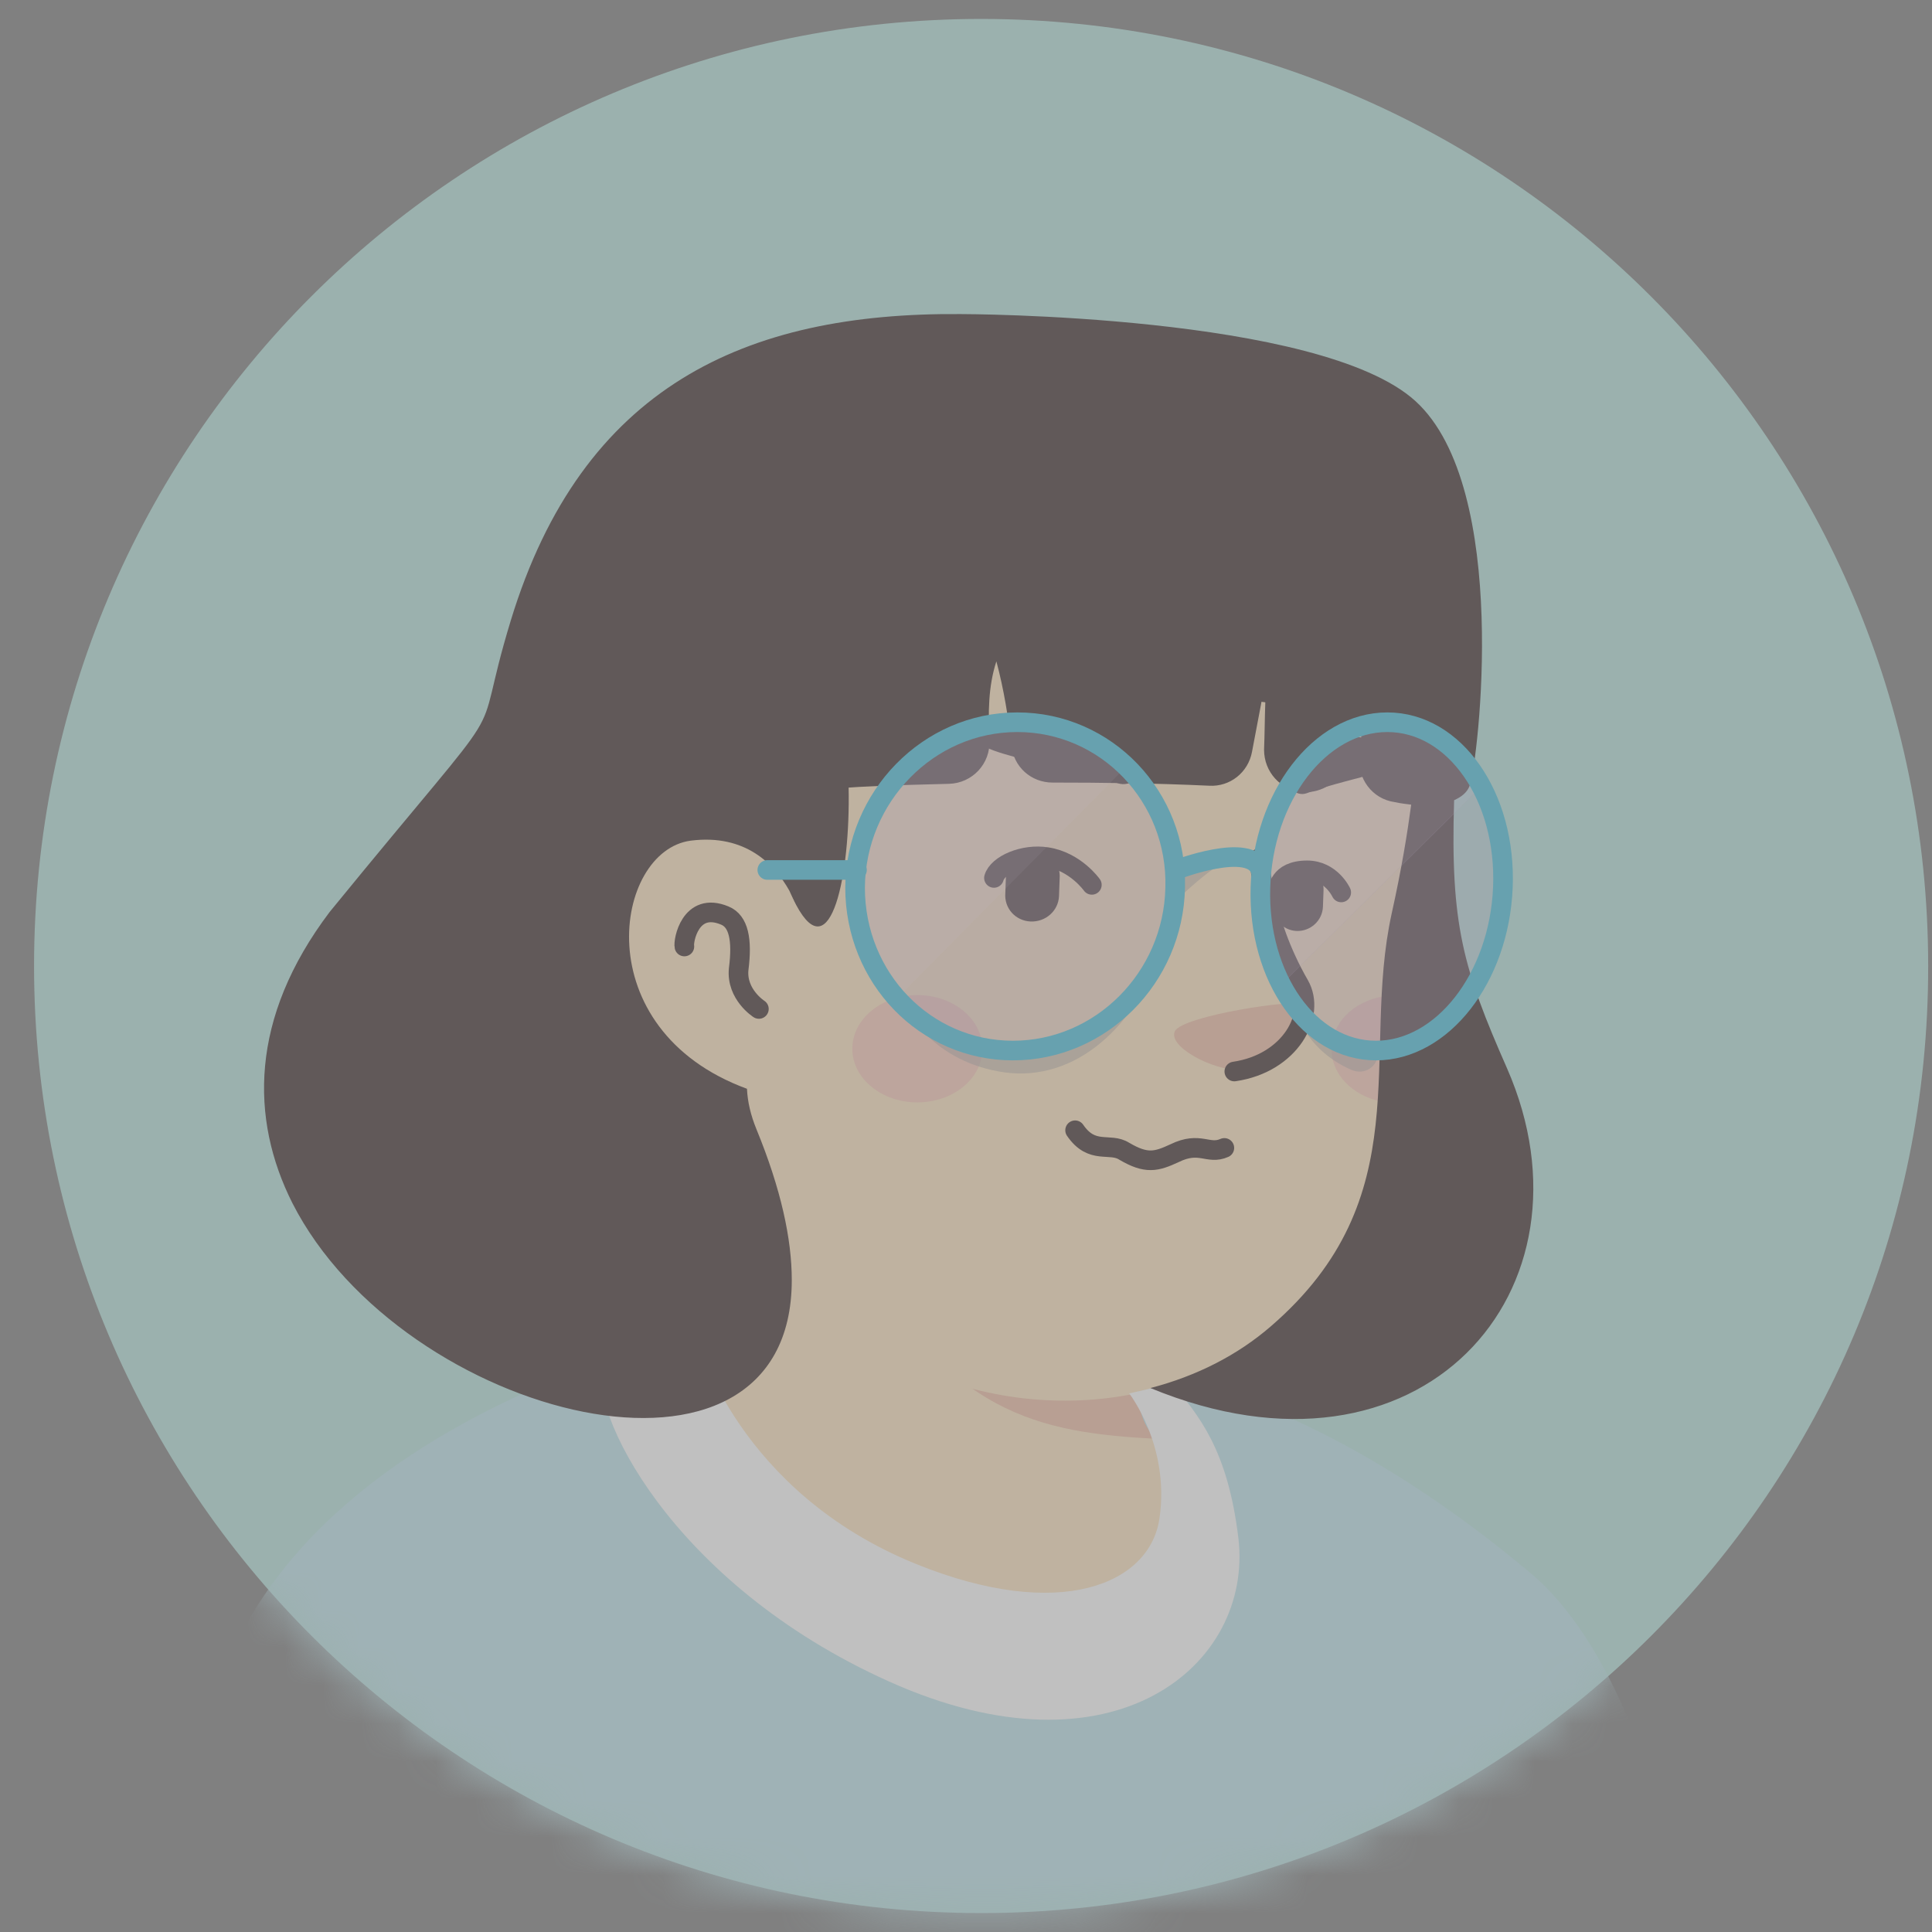 <svg width="51" height="51" viewBox="0 0 51 51" fill="none" xmlns="http://www.w3.org/2000/svg">
<rect x="0" y="0" width="51" height="51" fill="#808080" stroke="none"/>
<g opacity="0.5">
<path d="M25.899 50.5C12.081 50.5 0.899 39.302 0.899 25.5C0.899 11.681 12.097 0.5 25.899 0.5C39.718 0.5 50.899 11.698 50.899 25.5C50.916 39.319 39.718 50.5 25.899 50.5Z" fill="#B5E2DC"/>
<mask id="mask0_17_1902" style="mask-type:alpha" maskUnits="userSpaceOnUse" x="0" y="0" width="51" height="51">
<path d="M25.899 50.5C12.081 50.5 0.899 39.302 0.899 25.5C0.899 11.681 12.097 0.5 25.899 0.5C39.718 0.5 50.9 11.698 50.9 25.5C50.916 39.319 39.718 50.5 25.899 50.5Z" fill="#D95338"/>
</mask>
<g mask="url(#mask0_17_1902)">
<path d="M39.966 46.551C39.849 46.635 39.716 46.718 39.599 46.801C39.466 46.885 39.349 46.968 39.216 47.035C39.099 47.101 38.999 47.168 38.883 47.234C38.866 47.251 38.849 47.251 38.833 47.268C38.449 47.501 38.049 47.718 37.649 47.918C37.533 47.984 37.399 48.051 37.283 48.101C37.283 48.101 37.266 48.118 37.249 48.118C37.116 48.184 36.983 48.251 36.849 48.318C36.583 48.451 36.299 48.568 36.033 48.684C35.899 48.751 35.749 48.801 35.616 48.851C35.483 48.901 35.333 48.968 35.199 49.018C35.066 49.068 34.916 49.135 34.783 49.184C34.783 49.184 34.783 49.184 34.766 49.184C34.633 49.234 34.483 49.285 34.349 49.334C34.049 49.434 33.733 49.535 33.433 49.635C33.333 49.668 33.216 49.701 33.116 49.734C32.799 49.834 32.483 49.918 32.166 49.984C32.049 50.018 31.933 50.035 31.799 50.068C31.499 50.135 31.183 50.201 30.883 50.268C30.816 50.285 30.766 50.285 30.699 50.301C30.599 50.318 30.483 50.334 30.383 50.351C30.233 50.368 30.099 50.401 29.949 50.418C29.883 50.434 29.816 50.434 29.749 50.451C29.666 50.468 29.566 50.484 29.466 50.484C29.199 50.518 28.916 50.551 28.649 50.584C28.566 50.601 28.466 50.601 28.383 50.618H28.366C28.249 50.635 28.133 50.635 28.016 50.651C27.899 50.668 27.783 50.668 27.666 50.668C27.599 50.668 27.516 50.684 27.449 50.684C27.316 50.684 27.199 50.701 27.083 50.701C26.916 50.701 26.766 50.718 26.599 50.718C26.433 50.718 26.283 50.718 26.116 50.718C25.999 50.718 25.883 50.718 25.766 50.718C18.749 50.618 12.416 47.635 7.916 42.901C7.916 42.901 7.916 42.885 7.899 42.885C8.416 41.868 10.333 40.035 12.333 38.518C14.866 36.601 18.449 35.418 18.449 35.418C18.449 35.418 20.799 35.035 29.516 36.851C36.166 38.251 38.999 43.934 39.966 46.551Z" fill="#FEE4BF"/>
<path d="M31.366 41.468C31.016 43.184 28.749 44.201 24.933 42.668C20.249 40.768 18.449 35.418 18.449 35.418C18.199 31.584 17.616 28.301 17.616 28.301C23.033 27.834 29.433 34.168 29.433 34.168L30.166 37.301C30.233 37.568 30.366 37.801 30.566 37.968C30.916 38.568 31.599 40.368 31.366 41.468Z" fill="#FEE4BF"/>
<path d="M30.566 37.984C27.383 37.818 25.033 37.351 22.516 32.834C24.649 34.718 27.166 35.434 29.816 35.768L30.166 37.301C30.233 37.584 30.366 37.818 30.566 37.984Z" fill="#EFBDA5"/>
<path d="M37.149 17.901C37.449 19.301 37.599 20.435 36.783 24.168C35.966 27.901 37.533 31.634 33.599 35.051C30.949 37.351 26.316 37.785 22.616 35.268C21.366 34.418 20.216 33.234 19.283 31.684C18.549 30.468 17.699 29.318 16.749 28.268C15.433 26.834 13.849 23.951 14.633 18.851C15.899 10.551 24.116 9.601 28.966 10.518C33.816 11.435 36.333 14.201 37.149 17.901Z" fill="#FEE4BF"/>
<path d="M21.199 24.418C21.199 24.418 20.683 21.918 18.249 22.218C16.149 22.485 15.416 27.518 20.183 28.918" fill="#FEE4BF"/>
<path d="M20.033 26.634C20.033 26.634 19.433 26.251 19.499 25.584C19.599 24.801 19.499 24.318 19.133 24.168C18.216 23.785 18.033 24.851 18.066 24.985" stroke="#423232" stroke-width="0.518" stroke-miterlimit="10" stroke-linecap="round" stroke-linejoin="round"/>
<path d="M32.749 28.251C32.749 28.251 33.383 28.285 33.983 27.568C34.316 27.168 34.599 26.668 34.416 26.518C34.233 26.351 31.216 26.818 31.016 27.218C30.816 27.618 31.983 28.251 32.749 28.251Z" fill="#EFBDA5"/>
<path d="M33.249 22.651C33.249 22.651 33.283 24.235 34.299 26.001C34.749 26.785 34.066 28.068 32.583 28.285" stroke="#423232" stroke-width="0.518" stroke-miterlimit="10" stroke-linecap="round" stroke-linejoin="round"/>
<path opacity="0.42" d="M24.216 29.101C25.164 29.101 25.933 28.467 25.933 27.684C25.933 26.902 25.164 26.268 24.216 26.268C23.268 26.268 22.499 26.902 22.499 27.684C22.499 28.467 23.268 29.101 24.216 29.101Z" fill="#F2A5B2"/>
<path opacity="0.42" d="M36.516 26.301C36.466 27.235 36.483 28.151 36.416 29.068C35.683 28.901 35.149 28.351 35.149 27.701C35.149 27.001 35.733 26.434 36.516 26.301Z" fill="#F2A5B2"/>
<path d="M45.474 56.865H3.34C3.34 56.865 3.59 49.132 6.124 43.615C8.04 39.448 12.557 37.132 15.924 35.931C16.874 35.598 17.74 35.348 18.407 35.165C18.407 35.248 18.424 35.315 18.424 35.398C18.424 35.398 20.224 40.748 24.907 42.648C28.724 44.198 30.99 43.165 31.34 41.448C31.557 40.348 30.873 38.548 30.523 37.965C30.323 37.798 30.19 37.548 30.123 37.298L29.99 36.748C30.307 36.681 30.607 36.598 30.907 36.498C31.007 36.465 31.09 36.431 31.19 36.398C33.34 36.965 36.574 38.315 40.39 41.515C44.707 45.115 45.474 56.865 45.474 56.865Z" fill="#BEE3EB"/>
<path d="M23.457 44.382C17.707 41.798 15.473 37.181 15.907 35.931C15.907 35.931 15.907 35.915 15.924 35.898C16.224 35.282 16.707 34.782 17.307 34.431C17.64 34.231 18.007 34.048 18.307 33.948C18.323 34.181 18.39 34.915 18.407 35.165C18.407 35.248 18.424 35.315 18.424 35.398C18.424 35.398 19.49 39.382 24.174 41.282C27.99 42.831 30.357 41.815 30.607 40.081C30.89 38.165 29.807 36.782 29.807 36.782C30.123 36.715 30.623 36.598 30.924 36.498C31.657 37.382 32.407 38.265 32.69 40.598C33.09 43.948 29.407 47.065 23.457 44.382Z" fill="white"/>
<path d="M11.59 56.865L10.84 50.681" stroke="#544D4D" stroke-width="0.518" stroke-miterlimit="10" stroke-linecap="round" stroke-linejoin="round"/>
<path d="M40.69 48.581C40.69 48.581 40.19 49.798 40.34 51.015C40.49 52.231 40.923 54.015 40.307 56.865" stroke="#544D4D" stroke-width="0.518" stroke-miterlimit="10" stroke-linecap="round" stroke-linejoin="round"/>
<path d="M27.205 24.325C26.805 24.308 26.505 23.975 26.538 23.575L26.555 23.108C26.572 22.708 26.905 22.408 27.305 22.441C27.705 22.458 28.005 22.791 27.972 23.191L27.955 23.658C27.938 24.041 27.605 24.341 27.205 24.325Z" fill="#423232"/>
<path d="M34.222 24.575C33.855 24.558 33.572 24.241 33.588 23.875L33.605 23.441C33.622 23.075 33.938 22.791 34.305 22.808C34.672 22.825 34.955 23.141 34.938 23.508L34.922 23.941C34.905 24.308 34.588 24.591 34.222 24.575Z" fill="#423232"/>
<path d="M28.822 23.358C28.822 23.358 28.388 22.741 27.638 22.625C27.022 22.525 26.338 22.825 26.238 23.175" stroke="#423232" stroke-width="0.518" stroke-miterlimit="10" stroke-linecap="round" stroke-linejoin="round"/>
<path d="M33.738 23.508C33.738 23.508 33.738 22.975 34.505 22.975C35.138 22.975 35.405 23.558 35.405 23.558" stroke="#423232" stroke-width="0.518" stroke-miterlimit="10" stroke-linecap="round" stroke-linejoin="round"/>
<path d="M29.505 20.675C29.855 20.791 30.205 20.475 30.138 20.091C30.105 19.891 30.022 19.691 29.855 19.541C29.355 19.091 27.288 18.691 26.038 19.275C24.938 19.808 27.905 20.141 29.505 20.675Z" fill="#423232"/>
<path d="M34.488 20.941C34.205 21.041 33.905 20.741 33.955 20.391C33.972 20.208 34.038 20.025 34.172 19.891C34.572 19.491 35.938 19.175 36.805 19.791C37.555 20.308 35.788 20.458 34.488 20.941Z" fill="#423232"/>
<path d="M32.32 30.302C31.888 30.493 31.68 30.112 31.006 30.441C30.523 30.665 30.263 30.735 29.676 30.389C29.296 30.147 28.829 30.493 28.38 29.836" stroke="#423232" stroke-width="0.518" stroke-miterlimit="10" stroke-linecap="round" stroke-linejoin="round"/>
<path d="M30.368 36.641C31.585 36.324 32.668 35.774 33.551 35.008C37.485 31.608 35.918 27.858 36.735 24.124C37.002 22.924 37.151 21.991 37.252 21.241C37.118 21.224 36.968 21.208 36.818 21.174C36.218 21.091 35.818 20.541 35.885 19.941C35.918 19.691 35.935 19.441 35.952 19.174C35.885 19.158 35.901 19.158 35.835 19.158C35.735 19.474 35.618 19.808 35.535 20.124C35.385 20.624 34.901 20.941 34.401 20.908H34.385C33.801 20.858 33.368 20.374 33.368 19.791C33.385 19.374 33.385 18.958 33.401 18.541C33.335 18.524 33.368 18.541 33.301 18.524C33.218 18.958 33.135 19.391 33.051 19.841C32.952 20.391 32.468 20.774 31.918 20.741C30.485 20.674 29.068 20.658 27.785 20.658C27.218 20.658 26.752 20.241 26.701 19.674C26.618 18.941 26.502 18.208 26.302 17.458C26.085 18.124 26.085 18.824 26.118 19.541C26.151 20.158 25.668 20.674 25.052 20.691C23.568 20.724 22.568 20.774 22.401 20.791C22.451 23.074 21.935 25.608 21.018 23.891C20.951 23.774 20.901 23.658 20.835 23.508C20.451 22.824 19.685 22.008 18.235 22.191C16.201 22.458 15.451 27.174 19.718 28.741C19.735 29.091 19.818 29.441 19.968 29.808C20.618 31.391 20.901 32.708 20.901 33.791C20.901 40.074 10.618 37.458 7.718 31.758C6.602 29.541 6.585 26.874 8.702 24.074C13.885 17.724 12.335 20.141 13.485 16.374C15.368 10.208 19.668 8.241 25.368 8.291C25.368 8.291 34.852 8.291 37.368 10.591C39.885 12.891 39.018 20.074 38.801 20.724C38.735 20.924 38.568 21.041 38.385 21.124C38.285 24.408 38.618 25.558 39.785 28.208C42.335 34.041 37.518 39.591 30.368 36.641Z" fill="#423232"/>
<path d="M21.018 23.908C20.951 23.791 20.901 23.674 20.835 23.524C20.901 23.658 20.968 23.791 21.018 23.908Z" fill="#FEE4BF"/>
<path opacity="0.6" d="M34.172 26.548C34.172 26.548 34.372 27.682 35.688 28.248C36.022 28.382 36.372 28.165 36.372 27.798C36.355 27.798 34.255 26.682 34.172 26.548Z" fill="#B7AEA9"/>
<path opacity="0.6" d="M31.005 23.815C31.005 23.815 32.072 22.748 32.605 22.632L31.189 22.965L31.005 23.815Z" fill="#B7AEA9"/>
<path opacity="0.6" d="M23.889 26.548C23.889 26.548 24.505 27.948 26.355 28.282C28.205 28.632 29.889 27.298 30.672 25.065C30.672 25.065 30.039 27.132 27.505 27.515C24.989 27.932 23.889 26.548 23.889 26.548Z" fill="#B7AEA9"/>
<path opacity="0.29" d="M26.872 19.065C24.522 19.065 22.605 21.032 22.589 23.432C22.589 24.565 23.005 25.598 23.689 26.348L29.738 20.232C28.988 19.498 27.988 19.065 26.872 19.065Z" fill="#DBC3ED"/>
<path opacity="0.23" d="M29.739 20.232L23.689 26.348C24.455 27.198 25.539 27.715 26.739 27.715C29.055 27.715 30.955 25.798 31.022 23.415C31.055 22.165 30.555 21.032 29.739 20.232Z" fill="#C4ADD8"/>
<path opacity="0.29" d="M36.622 19.065C34.839 19.065 33.339 21.032 33.272 23.432C33.239 24.398 33.455 25.282 33.822 25.998L39.105 20.765C38.555 19.732 37.655 19.065 36.622 19.065Z" fill="#DBC3ED"/>
<path opacity="0.23" d="M39.105 20.748L33.822 25.982C34.372 27.032 35.272 27.715 36.322 27.715C38.072 27.715 39.572 25.798 39.672 23.415C39.705 22.432 39.489 21.498 39.105 20.748Z" fill="#C4ADD8"/>
<path d="M31.022 23.432C30.972 25.815 29.055 27.732 26.739 27.732C24.422 27.732 22.572 25.815 22.572 23.432C22.589 21.032 24.505 19.065 26.855 19.065C29.205 19.065 31.088 21.032 31.022 23.432Z" stroke="#4EC2DD" stroke-width="0.518" stroke-miterlimit="10" stroke-linecap="round" stroke-linejoin="round"/>
<path d="M39.672 23.432C39.572 25.815 38.072 27.732 36.322 27.732C34.572 27.732 33.205 25.815 33.272 23.432C33.339 21.032 34.839 19.065 36.622 19.065C38.405 19.065 39.772 21.032 39.672 23.432Z" stroke="#4EC2DD" stroke-width="0.518" stroke-miterlimit="10" stroke-linecap="round" stroke-linejoin="round"/>
<path d="M22.622 22.965H20.255" stroke="#4EC2DD" stroke-width="0.518" stroke-miterlimit="10" stroke-linecap="round" stroke-linejoin="round"/>
<path d="M31.039 22.965C31.039 22.965 33.022 22.198 33.272 22.965" stroke="#4EC2DD" stroke-width="0.518" stroke-miterlimit="10" stroke-linecap="round" stroke-linejoin="round"/>
</g>
</g>
</svg>
